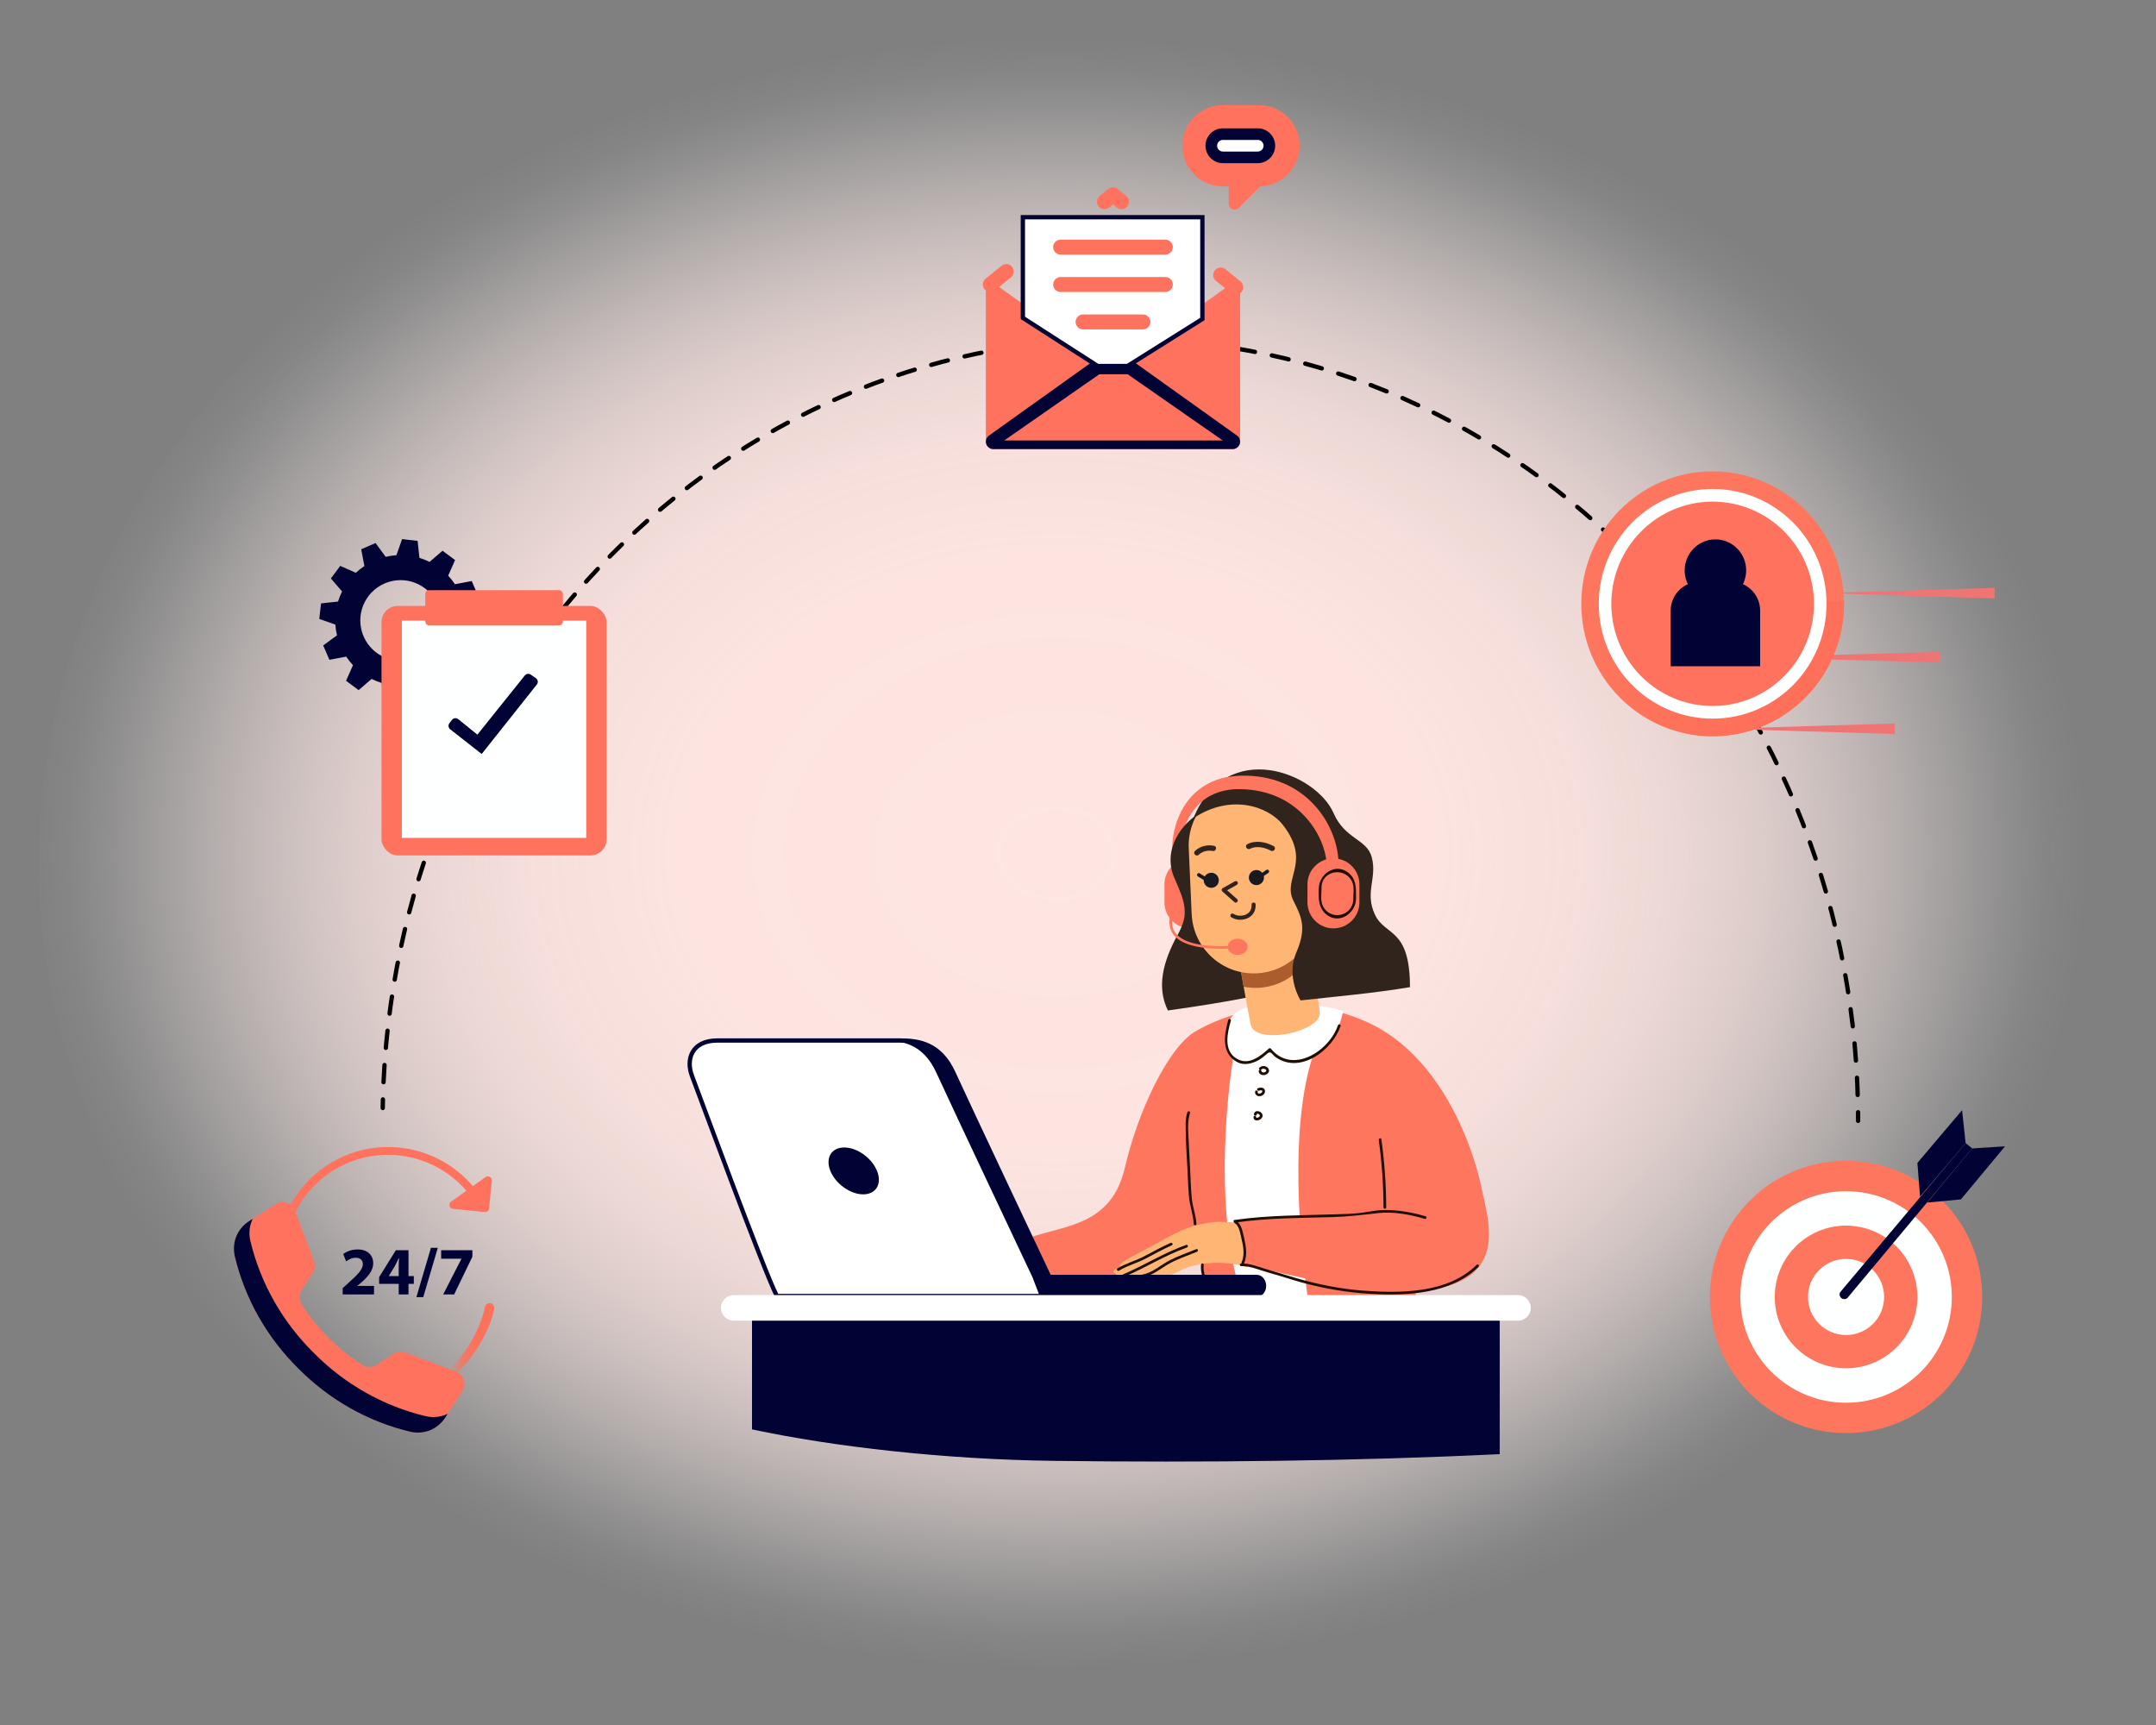 <?xml version="1.0" encoding="UTF-8"?><svg id="a" xmlns="http://www.w3.org/2000/svg" width="500" height="400" xmlns:xlink="http://www.w3.org/1999/xlink" viewBox="0 0 500 400"><rect x="0" y="0" width="500" height="400" fill="#808080" stroke="none"/><defs><radialGradient id="b" cx="-1141.727" cy="672.692" fx="-1141.727" fy="672.692" r="177.535" gradientTransform="translate(1810.298 -532.021) scale(1.371 1.085)" gradientUnits="userSpaceOnUse"><stop offset="0" stop-color="#fee5e1"/><stop offset=".369" stop-color="rgba(254,229,225,.993)" stop-opacity=".993"/><stop offset=".502" stop-color="rgba(254,229,226,.966)" stop-opacity=".966"/><stop offset=".597" stop-color="rgba(254,231,227,.919)" stop-opacity=".919"/><stop offset=".673" stop-color="rgba(254,232,229,.853)" stop-opacity=".853"/><stop offset=".739" stop-color="rgba(254,235,232,.766)" stop-opacity=".766"/><stop offset=".797" stop-color="rgba(254,237,235,.659)" stop-opacity=".659"/><stop offset=".85" stop-color="rgba(254,241,239,.531)" stop-opacity=".531"/><stop offset=".898" stop-color="rgba(254,245,243,.383)" stop-opacity=".383"/><stop offset=".943" stop-color="rgba(254,249,248,.213)" stop-opacity=".213"/><stop offset=".983" stop-color="rgba(254,254,254,.032)" stop-opacity=".032"/><stop offset=".989" stop-color="#fff" stop-opacity="0"/></radialGradient><linearGradient id="c" x1="366.724" y1="155.018" x2="427.641" y2="155.018" gradientUnits="userSpaceOnUse"><stop offset="0" stop-color="#fe7059" stop-opacity="0"/><stop offset=".007" stop-color="rgba(254,112,89,.032)" stop-opacity=".032"/><stop offset=".047" stop-color="rgba(254,112,89,.213)" stop-opacity=".213"/><stop offset=".092" stop-color="rgba(254,112,89,.383)" stop-opacity=".383"/><stop offset=".141" stop-color="rgba(254,112,89,.531)" stop-opacity=".531"/><stop offset=".194" stop-color="rgba(254,112,89,.659)" stop-opacity=".659"/><stop offset=".253" stop-color="rgba(254,112,89,.766)" stop-opacity=".766"/><stop offset=".319" stop-color="rgba(254,112,89,.853)" stop-opacity=".853"/><stop offset=".397" stop-color="rgba(254,112,89,.919)" stop-opacity=".919"/><stop offset=".493" stop-color="rgba(254,112,89,.966)" stop-opacity=".966"/><stop offset=".627" stop-color="rgba(254,112,89,.993)" stop-opacity=".993"/><stop offset="1" stop-color="#fe7059"/></linearGradient><linearGradient id="d" x1="103.824" y1="310.317" x2="114.614" y2="310.317" xlink:href="#c"/></defs><ellipse cx="250" cy="200" rx="241" ry="195.5" fill="url(#b)" stroke-width="0"/><path d="M282.099,209.251c0,3.327-2.696,6.024-6.023,6.024h0c-3.327,0-6.024-2.698-6.024-6.024v-4.18c0-3.326,2.697-6.023,6.024-6.023h0c3.327,0,6.023,2.697,6.023,6.023v4.18Z" fill="#fe765d" stroke-width="0"/><path d="M343.474,275.02c-1.661-8.114-8.851-30.057-26.369-37.986-17.519-7.929-33.931-1.475-40.015,2.211-6.085,3.688-13.092,18.072-16.226,31.533-3.136,13.461-13.831,13.278-22.128,16.228l3.872,14.015,85.561.553.184-2.213c22.312-1.291,16.781-16.228,15.121-24.34ZM255.977,296.503c3.411,0,18.624-11.433,21.759-11.065,1.567,8.39,1.752,12.816,1.936,13.37.185.553-22.774,4.609-23.695-2.305Z" fill="#fe765d" stroke-width="0"/><path d="M286.371,243.119c-1.106,5.285-5.654,37.618,2.091,58.885,6.022.491,14.997,0,14.997,0-1.721-11.187-5.163-42.168,1.966-59.869-7.129.122-19.054.984-19.054.984Z" fill="#fff" stroke-width="0"/><path d="M290.305,233.529c-6.085.371-7.499,6.947-4.733,11.003,2.765,4.057,7.989.736,8.912-1.291,6.578,6.208,15.121.615,16.965-8.605,0-.736-10.448-2.765-21.144-1.107Z" fill="#fff" stroke-width="0"/><path d="M307.639,200.2c-.277-6.136-6.577-17.844-21.513-17.183-10.633.818-11.924,10.891-11.924,10.891-.369,1.131-2.274,3.523-2.274,3.523-.553-4.72,2.431-17.226,15.859-17.561,15.12-.377,22.341,11.456,22.62,19.954-1.2,1.983-2.766.377-2.766.377Z" fill="#fe765d" stroke-width="0"/><path d="M277.975,188.591c-5.107,3.499-8.166,9.322-5.578,15.112,2.588,5.792,3.322,8.343.812,12.874-3.531,6.374-5.02,12.324-2.363,17.735,16.017-2.212,23.066-4.013,23.066-4.013,0,0-6.193-42.383-15.937-41.707Z" fill="#31241c" stroke-width="0"/><path d="M301.751,217.754s3.961,11.937,4.337,16.98c.341,4.624-14.961,7.71-16.047,2.862-1.131-5.768-2.813-15.574-2.813-15.574" fill="#ffb573" stroke-width="0"/><path d="M303.023,222.739l-1.272-4.985-14.523,4.269s.518,3.013,1.18,6.789c1.079.205,2.193.304,3.34.252,4.728-.209,8.809-2.687,11.275-6.325Z" fill="#ab5d2d" stroke-width="0"/><path d="M276.363,211.954c.355,7.95,7.087,14.103,15.032,13.749h0c7.948-.355,14.104-7.085,13.749-15.035l-.68-15.218c-.355-7.948-7.087-14.104-15.034-13.747h0c-7.948.355-14.103,7.085-13.748,15.033l.68,15.219Z" fill="#ffb573" stroke-width="0"/><path d="M295.373,196.197c-1.818-.976-4.206-1.429-6.106-.449-.711.367-.084,1.437.626,1.071,1.481-.764,3.452-.304,4.853.449.705.379,1.331-.692.626-1.071h0Z" fill="#31241c" stroke-width="0"/><path d="M278.004,198.206c.859-.814,2.09-1.11,3.234-.876.781.16,1.113-1.035.33-1.196-1.59-.326-3.249.064-4.442,1.194-.582.551.297,1.427.877.877h0Z" fill="#31241c" stroke-width="0"/><path d="M286.587,209.305c-.111,0-.221-.039-.31-.117l-2.806-2.472c-.114-.1-.172-.25-.156-.401s.104-.285.236-.36l2.828-1.591c.227-.127.512-.046.639.179.127.226.047.512-.178.639l-2.252,1.267,2.311,2.035c.194.171.213.468.042.662-.092.105-.222.159-.352.159Z" fill="#31241c" stroke-width="0"/><path d="M287.626,213.283c-.756,0-1.5-.2-2.079-.595-.214-.146-.269-.438-.123-.652.145-.213.437-.268.651-.123.796.544,2.135.571,3.049.062.55-.307,1.194-.939,1.136-2.207-.012-.259.188-.478.447-.49.254-.015.477.188.49.447.062,1.363-.512,2.453-1.616,3.068-.586.327-1.275.489-1.955.489Z" fill="#31241c" stroke-width="0"/><path d="M289.738,204.115c.342.904,1.353,1.361,2.257,1.018.902-.341,1.362-1.351,1.018-2.255-.342-.906-1.351-1.363-2.256-1.021-.905.342-1.36,1.352-1.019,2.258Z" fill="#1a191f" stroke-width="0"/><path d="M279.268,204.742c.342.903,1.352,1.363,2.257,1.02.903-.341,1.362-1.354,1.02-2.258-.343-.904-1.352-1.359-2.257-1.017-.905.341-1.362,1.35-1.021,2.255Z" fill="#1a191f" stroke-width="0"/><path d="M279.721,204.329c-.073,0-.147-.02-.214-.061l-1.708-1.046c-.194-.119-.255-.372-.136-.566.119-.194.373-.254.566-.136l1.707,1.047c.194.119.255.372.136.566-.078.127-.213.197-.352.197Z" fill="#1a191f" stroke-width="0"/><path d="M292.126,203.713c-.131,0-.259-.062-.339-.177-.129-.187-.083-.443.104-.573l1.786-1.238c.187-.13.443-.083.573.104.129.187.083.443-.104.573l-1.786,1.238c-.071.049-.153.073-.234.073Z" fill="#1a191f" stroke-width="0"/><path d="M318.843,212.046c-2.389-5.148.56-8.343-.711-13.248-1.115-4.29-6.22-4.157-8.854-10.233-4.035-9.317-24.797-17.705-32.538,1.202,8.606-5.835,17.427-2.802,20.775,1.512,6.752,8.699-.176,12.385,2.429,17.558,1.899,3.769,3.144,6.308.69,12.013-2.454,5.704.982,11.129.982,11.129,8.035-.89,17.118-1.68,25.37-3.077,0-13.922-5.756-11.707-8.143-16.855Z" fill="#31241c" stroke-width="0"/><path d="M282.314,283.317c-7.006.614-9.71,2.705-15.98,6.024-6.27,3.319-7.622,4.057-6.147,4.671-3.688.245-1.537,2.211,1.045,1.351-1.72.738.676,1.538,4.118.247.861,1.352,5.287.739,8.114-.86,2.828-1.598,9.589-2.951,15.735-.861.739-3.811-1.597-10.449-1.597-10.449l-5.287-.123Z" fill="#ffb573" stroke-width="0"/><path d="M286.77,283.41c3.78-.829,14.353-1.691,20.623-1.321.369,4.917-2.336,14.875-2.336,14.875l-16.72-3.689s.832-5.255-1.567-9.864Z" fill="#fe765d" stroke-width="0"/><path d="M286.454,283.497c7.465-1.079,15.014-1.058,22.538-1.27,3.624-.103,7.1-.523,10.692-.934,3.414-.39,7.456.35,10.738,1.344.387.117.551-.487.166-.603-3.03-.916-6.577-1.519-9.75-1.451-1.572.034-3.148.356-4.698.587-2.158.322-4.356.343-6.533.413-7.788.252-15.589.194-23.319,1.311-.398.057-.228.66.166.603h0Z" fill="#1f0e03" stroke-width="0"/><path d="M319.753,264.345c.711,5.192,1.082,10.413,1.096,15.653.001.403.626.403.625,0-.014-5.298-.399-10.571-1.118-15.819-.055-.398-.657-.228-.603.166h0Z" fill="#1f0e03" stroke-width="0"/><path d="M287.846,293.586c2.26-.027,4.355.975,6.499,1.557,2.548.691,5.043,1.557,7.589,2.255,5.147,1.411,10.499,2.307,15.827,2.615,8.478.49,18.735.074,25.136-6.272.286-.284-.156-.726-.442-.442-6.691,6.634-17.687,6.642-26.467,5.971-5.251-.402-10.516-1.473-15.567-2.95-2.269-.664-4.533-1.357-6.798-2.034-1.907-.57-3.754-1.35-5.777-1.326-.403.005-.404.63,0,.625h0Z" fill="#1f0e03" stroke-width="0"/><path d="M275.374,257.911c-.559,1.677-.392,3.481-.368,5.224.034,2.398.21,4.791.335,7.185.123,2.364.195,4.729.385,7.089.175,2.179.999,4.243,1.112,6.401.021.401.646.403.625,0-.104-1.973-.86-3.84-1.059-5.813-.218-2.159-.286-4.333-.382-6.5-.097-2.185-.246-4.367-.337-6.553-.091-2.187-.409-4.765.292-6.868.128-.383-.476-.546-.603-.166h0Z" fill="#1f0e03" stroke-width="0"/><path d="M284.84,236.519c-.981,3.461-1.672,7.878,2.209,9.823,1.399.702,2.994.354,4.344-.258.949-.43,1.776-1.156,2.559-1.828.793-.68,1.141.351,1.842.852,5.702,4.078,13.208-1.569,15.097-7.194.128-.383-.476-.546-.603-.166-2.015,6.003-10.626,11.517-15.582,5.394-.111-.137-.326-.104-.442,0-2.056,1.848-4.729,4.036-7.533,2.305-3.057-1.887-2.078-5.973-1.287-8.763.11-.389-.493-.553-.603-.166h0Z" fill="#1f0e03" stroke-width="0"/><path d="M265.065,296.159c1.97-.35,3.549-1.583,5.207-2.622,2.285-1.434,4.852-2.257,7.331-3.279.367-.151.207-.757-.166-.603-2.047.844-4.142,1.558-6.119,2.561-2.15,1.091-3.983,2.908-6.419,3.34-.397.071-.228.673.166.603h0Z" fill="#1f0e03" stroke-width="0"/><path d="M260.591,296.128c4.979-2.103,9.565-5.057,14.676-6.854.378-.133.215-.737-.166-.603-5.163,1.815-9.797,4.793-14.825,6.917-.37.156-.051.695.316.54h0Z" fill="#1f0e03" stroke-width="0"/><path d="M259.484,294.652c1.966-1.194,4.21-1.749,6.231-2.822,2.002-1.063,3.992-2.153,6.063-3.078.368-.164.049-.703-.316-.54-2.07.925-4.062,2.012-6.062,3.078-2.021,1.077-4.263,1.627-6.231,2.822-.344.209-.03.75.316.54h0Z" fill="#1f0e03" stroke-width="0"/><path d="M291.908,248.457c.21,1.11,1.78,1.072,2.288.214.282-.476-.024-1.038-.46-1.285-.533-.303-1.338-.252-1.703.277-.23.333.313.645.54.315.275-.398,1.425.018,1.021.465-.307.339-.985.366-1.083-.151-.075-.396-.678-.228-.603.166h0Z" fill="#1f0e03" stroke-width="0"/><path d="M291.08,253.084c-.159,1.106,1.123,1.417,1.867.802.38-.314.578-.919.258-1.346-.333-.445-.979-.372-1.445-.225-.383.121-.219.725.166.603.233-.074.538-.161.764-.027.194.114-.066.463-.17.539-.228.167-.905.29-.837-.18.057-.394-.546-.564-.603-.166h0Z" fill="#1f0e03" stroke-width="0"/><path d="M290.699,259.068c.055,1.254,1.905.754,2.091-.194.226-1.156-1.79-1.79-1.987-.535-.062.394.541.564.603.166.076-.483.766-.152.774.223.007.295-.84.697-.855.339-.018-.402-.643-.403-.625,0h0Z" fill="#1f0e03" stroke-width="0"/><path d="M278.529,293.274c-.093.922.037,1.987.38,2.85.147.37.752.209.603-.166-.327-.822-.448-1.805-.358-2.684.041-.401-.585-.397-.625,0h0Z" fill="#1f0e03" stroke-width="0"/><path d="M286.338,283.587c1.166.82,1.259,2.446,1.589,3.712.437,1.675.761,3.753.02,5.389-.165.364.374.682.54.315.837-1.846.488-3.96.043-5.871-.345-1.481-.55-3.152-1.877-4.085-.33-.233-.642.31-.315.54h0Z" fill="#1f0e03" stroke-width="0"/><path d="M271.256,212.856c-.982,7.292,9.79,7.316,14.44,7.094.401-.019.403-.644,0-.625-4.105.195-14.739.393-13.838-6.303.053-.394-.549-.564-.603-.166h0Z" fill="#fe765d" stroke-width="0"/><path d="M289.323,219.547c0,1.035-1.032,1.874-2.306,1.874s-2.304-.84-2.304-1.874,1.031-1.876,2.304-1.876,2.306.841,2.306,1.876Z" fill="#fe765d" stroke-width="0"/><path d="M287.786,179.87c-7.66.192-11.916,4.342-14.061,8.749.73.081,1.52.295,2.177.606,1.587-2.75,4.598-5.774,10.225-6.207,14.936-.661,21.236,11.047,21.513,17.183,0,0,1.567,1.606,2.766-.377-.278-8.498-7.5-20.331-22.62-19.954Z" fill="#fe765d" stroke-width="0"/><path d="M315.261,209.251c0,3.327-2.698,6.024-6.023,6.024h0c-3.329,0-6.025-2.698-6.025-6.024v-4.18c0-3.326,2.696-6.023,6.025-6.023h0c3.326,0,6.023,2.697,6.023,6.023v4.18Z" fill="#fe765d" stroke-width="0"/><path d="M313.842,208.608c-.219,4.066-5.676,4.998-7.174,1.18-.447-1.139-.192-2.753-.192-3.953,0-4.161,5.722-4.879,7.174-1.179.447,1.139.192,2.753.192,3.952,0,.403.625.403.625,0,0-2.509.245-4.929-2.134-6.492-2.883-1.893-6.317.648-6.482,3.719-.133,2.468-.153,4.991,2.133,6.493,2.883,1.893,6.318-.648,6.483-3.72.022-.403-.604-.401-.625,0Z" fill="#1f0e03" stroke-width="0"/><path d="M243.345,296.103h48.067c2.213,0,2.705,4.426-.983,4.426h-110.271c-3.32-6.639-18.194-47.207-19.669-51.018-1.475-3.811-.122-8.237,5.901-8.237h42.289c4.425,0,9.343.736,12.416,7.498,3.073,6.762,22.25,47.33,22.25,47.33Z" fill="#fff" stroke="#000333" stroke-miterlimit="10"/><path d="M291.564,300.353c.145-.051.275-.112.398-.178.012-.006.024-.01.034-.017,1.888-1.057,1.24-4.056-.583-4.056h-48.067s-.015-.033-.038-.081c-.022-.046-.052-.108-.093-.196-.171-.361-.504-1.068-.975-2.065-4.124-8.728-18.518-39.209-21.145-44.988-3.073-6.763-7.991-7.498-12.416-7.498h-3.935c4.426,0,9.343.736,12.417,7.498,3.073,6.762,22.251,47.33,22.251,47.33l1.66,4.306s2.072.049,5.38.12h43.977c.222,0,.425-.018.617-.048.122-.019.231-.053.341-.084.058-.016.122-.026.177-.044Z" fill="#000333" stroke-width="0"/><path d="M203.392,271.517c1.213,3.001-.225,5.433-3.212,5.433s-6.393-2.432-7.606-5.433c-1.213-3.002.224-5.436,3.212-5.436s6.393,2.434,7.606,5.436Z" fill="#000333" stroke-width="0"/><path d="M347.804,303.961h-173.407v27.488c19.036,4.053,44.693,6.981,69.959,7.301,34.589.437,70.454.045,103.448-1.56v-33.229Z" fill="#000333" stroke-width="0"/><path d="M355,303.276c0,1.639-1.33,2.97-2.971,2.97h-181.858c-1.64,0-2.97-1.331-2.97-2.97h0c0-1.641,1.33-2.971,2.97-2.971h181.858c1.641,0,2.971,1.33,2.971,2.971h0Z" fill="#fff" stroke-width="0"/><path d="M88.762,256.931c.01-.667.024-1.334.041-2" fill="none" stroke="#000" stroke-linecap="round" stroke-miterlimit="10"/><path d="M88.945,250.942c4.412-95.981,79.232-172.363,170.884-172.363,93.23,0,169.044,79.036,171.049,177.339" fill="none" stroke="#000" stroke-dasharray="0 0 3.991 3.991" stroke-linecap="round" stroke-miterlimit="10"/><path d="M430.909,257.914c.007.666.01,1.333.01,2" fill="none" stroke="#000" stroke-linecap="round" stroke-miterlimit="10"/><polygon points="462.56 136.313 422.402 137.54 462.56 138.767 462.56 136.313" fill="#ef7574" stroke-width="0"/><polygon points="439.435 167.763 399.276 168.99 439.435 170.217 439.435 167.763" fill="#ef7574" stroke-width="0"/><polygon points="449.986 151.176 405.103 152.403 449.986 153.63 449.986 151.176" fill="#ef7574" stroke-width="0"/><ellipse cx="397.182" cy="140.014" rx="30.46" ry="30.713" fill="#fe765d" stroke-width="0"/><path d="M397.182,140.014l30.452-.706c.003.116.005.232.006.348.195,16.848-13.394,30.872-30.103,31.069-16.709.196-30.618-13.506-30.812-30.353l30.458-.358Z" fill="url(#c)" stroke-width="0"/><ellipse cx="397.182" cy="140.014" rx="26.407" ry="26.627" fill="#feffff" stroke-width="0"/><path d="M373.685,140.29c-.151-13.085,10.246-23.815,23.223-23.968,12.977-.152,23.619,10.332,23.77,23.416.151,13.085-10.246,23.816-23.223,23.968-12.977.152-23.619-10.332-23.77-23.416Z" fill="#ff725e" stroke-width="0"/><path d="M394.168,134.879h7.312c3.706,0,6.716,3.009,6.716,6.716v12.892h-20.743v-12.892c0-3.706,3.009-6.716,6.716-6.716Z" fill="#000333" stroke-width="0"/><ellipse cx="397.824" cy="132.265" rx="7.13" ry="7.19" fill="#000333" stroke-width="0"/><circle cx="428.123" cy="300.746" r="31.57" transform="translate(-70.876 458.026) rotate(-52.582)" fill="#fe765d" stroke-width="0"/><circle cx="428.123" cy="300.746" r="24.525" fill="#feffff" stroke-width="0"/><circle cx="428.123" cy="300.746" r="16.54" transform="translate(61.229 673.742) rotate(-80.56)" fill="#fe765d" stroke-width="0"/><circle cx="428.123" cy="300.746" r="8.826" fill="#feffff" stroke-width="0"/><path d="M426.75,299.648l29.099-34.59,1.51,1.235c-9.643,11.564-19.285,23.129-28.928,34.693-.396.337-.977.35-1.384.034-.414-.322-.542-.903-.297-1.373Z" fill="#000333" stroke-width="0"/><polygon points="445.28 277.48 444.663 269.656 455.026 257.44 455.85 265.058 445.28 277.48" fill="#000333" stroke-width="0"/><polygon points="446.941 278.859 454.754 278.118 465 265.804 457.354 266.306 446.941 278.859" fill="#000333" stroke-width="0"/><path d="M113.602,272.905c-.313-.182-.704-.164-.999.046l-2.938,2.097c-9.256-10.855-25.559-12.152-36.414-2.896-10.855,9.256-12.152,25.559-2.896,36.414,7.324,8.59,21.23,15.635,31.618,11.216.469-.199.688-.742.489-1.211s-.742-.688-1.211-.489c-12.193,5.204-28.148-4.669-33.352-16.862-5.204-12.193.463-26.297,12.656-31.5,9.613-4.102,20.775-1.513,27.601,6.402l-3.54,2.521c-.416.295-.514.871-.219,1.287.154.217.394.357.659.384l7.347.735c.507.051.96-.319,1.01-.826l.644-6.429c.036-.36-.142-.708-.455-.89Z" fill="#ff725e" stroke-width="0"/><path d="M103.824,317.726s6.471-5.063,8.67-14.712c.111-.485.535-.845,1.059-.845h0c.718,0,1.152.627,1.045,1.304-.747,4.757-5.379,12.516-9.043,14.992l-1.731-.739Z" fill="url(#d)" stroke-width="0"/><path d="M76.214,310.233c-2.373-2.369-4.477-4.991-6.265-7.819-.653-1.033-.646-2.273.018-3.298l2.552-3.939c.544-.841.648-1.8.296-2.738l-4.389-11.698c-.687-1.832-2.863-2.557-4.512-1.503l-6.123,3.912c-2.794,1.785-4.092,4.995-3.322,8.221,2.369,9.928,7.537,18.862,14.679,25.928,7.066,7.142,16,12.31,25.929,14.679,3.226.77,6.435-.528,8.221-3.322l3.912-6.123c1.054-1.649.329-3.824-1.503-4.512l-11.698-4.389c-.938-.352-1.897-.248-2.738.296l-3.939,2.552c-1.025.664-2.266.671-3.298.018-2.827-1.788-5.45-3.892-7.819-6.265h0Z" fill="#ff725e" fill-rule="evenodd" stroke-width="0"/><path d="M98.676,328.377c-9.928-2.369-18.862-7.537-25.928-14.679-7.142-7.066-12.31-16-14.679-25.929-.43-1.803-.215-3.601.547-5.148l-.825.527c-2.794,1.785-4.092,4.995-3.322,8.221,2.369,9.928,7.537,18.863,14.679,25.928,7.066,7.142,16,12.31,25.929,14.679,3.226.77,6.435-.528,8.221-3.322l.527-.825c-1.547.762-3.345.977-5.148.547h0Z" fill="#000333" fill-rule="evenodd" stroke-width="0"/><path d="M79.469,300.157v-1.452l1.325-1.199c2.24-2.004,3.329-3.156,3.36-4.355,0-.836-.505-1.499-1.688-1.499-.884,0-1.656.442-2.192.852l-.679-1.72c.772-.584,1.972-1.057,3.36-1.057,2.319,0,3.598,1.357,3.598,3.219,0,1.72-1.247,3.093-2.729,4.418l-.947.789v.031h3.866v1.972h-7.273Z" fill="#000333" stroke-width="0"/><path d="M92.466,300.157v-2.446h-4.544v-1.562l3.881-6.248h2.935v6.011h1.23v1.799h-1.23v2.446h-2.271ZM92.466,295.913v-2.272c0-.615.031-1.247.078-1.909h-.062c-.332.663-.6,1.262-.947,1.909l-1.372,2.24v.031h2.304Z" fill="#000333" stroke-width="0"/><path d="M96.564,300.788l3.376-11.439h1.594l-3.377,11.439h-1.593Z" fill="#000333" stroke-width="0"/><path d="M109.547,289.902v1.515l-4.229,8.741h-2.54l4.229-8.252v-.031h-4.701v-1.972h7.241Z" fill="#000333" stroke-width="0"/><path d="M285.87,104.139h-55.509c-.958,0-1.735-.777-1.735-1.735v-34.693c.004-.958.785-1.731,1.743-1.727.358.002.707.114.998.322l23.834,17.017h5.828l23.834-17.017c.78-.556,1.864-.373,2.419.407.208.292.32.64.322.998v34.693c0,.958-.777,1.735-1.735,1.735Z" fill="#ff725e" stroke-width="0"/><path d="M285.87,104.139h-55.509c-.958-.006-1.73-.788-1.724-1.746.004-.552.27-1.07.717-1.394l24.285-17.346c.289-.219.643-.335,1.006-.33h6.939c.363-.005.717.111,1.006.33l24.285,17.346c.776.562.95,1.646.388,2.422-.324.447-.842.714-1.394.717Z" fill="#000333" stroke-width="0"/><polygon points="232.905 102.129 283.561 102.129 261.537 86.793 254.93 86.793 232.905 102.129" fill="#ff725e" stroke-width="0"/><path d="M229.669,67.712c-.958.004-1.738-.769-1.742-1.727-.002-.529.237-1.03.649-1.36l3.695-3.001c.744-.604,1.836-.491,2.44.253.002.002.004.005.006.007.594.744.478,1.828-.26,2.429l-3.695,3.018c-.31.249-.696.383-1.093.382Z" fill="#ff725e" stroke-width="0"/><path d="M256.138,48.509c-.958.004-1.738-.769-1.742-1.727-.002-.529.237-1.03.649-1.36l1.977-1.613c.637-.517,1.549-.517,2.186,0l1.977,1.613c.742.608.851,1.703.243,2.446-.608.742-1.703.851-2.446.243l-.867-.711-.885.711c-.307.255-.693.396-1.093.399Z" fill="#ff725e" stroke-width="0"/><path d="M286.563,68.329c-.397.002-.783-.133-1.093-.382l-3.469-2.81c-.747-.608-.86-1.707-.252-2.455s1.707-.86,2.455-.252l3.469,2.81c.747.599.867,1.691.268,2.438-.335.417-.843.657-1.378.649Z" fill="#ff725e" stroke-width="0"/><path d="M286.3,48.607c-.177.005-.352-.032-.512-.108-.503-.207-.832-.695-.835-1.239v-4.04h-1.347c-5.206,0-9.426-4.22-9.426-9.426s4.22-9.426,9.426-9.426h8.08c5.206-.16,9.556,3.931,9.716,9.137.16,5.206-3.931,9.556-9.137,9.716l-5.009,5.009c-.256.247-.6.383-.956.377Z" fill="#ff725e" stroke-width="0"/><path d="M283.607,37.834c-2.231,0-4.04-1.809-4.04-4.04s1.809-4.04,4.04-4.04h8.08c2.231,0,4.04,1.809,4.04,4.04s-1.809,4.04-4.04,4.04h-8.08Z" fill="#000333" stroke-width="0"/><path d="M291.687,35.141h-8.08c-.744,0-1.347-.603-1.347-1.347s.603-1.347,1.347-1.347h8.08c.744,0,1.347.603,1.347,1.347s-.603,1.347-1.347,1.347Z" fill="#fff" stroke-width="0"/><path d="M237.213,73.713l17.346,11.154h6.939l17.346-10.894v-23.609h-41.632v23.348Z" fill="#fff" stroke="#000333" stroke-miterlimit="10"/><path d="M270.258,59.038h-24.285c-.958,0-1.735-.777-1.735-1.735s.777-1.735,1.735-1.735h24.285c.958,0,1.735.777,1.735,1.735s-.777,1.735-1.735,1.735Z" fill="#ff725e" stroke-width="0"/><path d="M270.258,67.712h-24.285c-.958,0-1.735-.777-1.735-1.735s.777-1.735,1.735-1.735h24.285c.958,0,1.735.777,1.735,1.735s-.777,1.735-1.735,1.735Z" fill="#ff725e" stroke-width="0"/><path d="M265.054,76.385h-13.877c-.958,0-1.735-.777-1.735-1.735s.777-1.735,1.735-1.735h13.877c.958,0,1.735.777,1.735,1.735s-.777,1.735-1.735,1.735Z" fill="#ff725e" stroke-width="0"/><path d="M110.844,138.065l-1.443-3.33-3.894.737c-.472-.711-.996-1.375-1.568-1.983l1.601-3.621-2.915-2.162-3.005,2.586c-.756-.374-1.541-.684-2.348-.928l-.424-3.941-3.605-.415-1.307,3.737c-.834.053-1.669.179-2.501.375l-2.338-3.201-3.33,1.443.737,3.894c-.711.472-1.374.996-1.983,1.568l-3.621-1.601-2.162,2.915,2.586,3.005c-.374.755-.684,1.541-.928,2.348l-3.941.424-.415,3.605,3.737,1.307c.053.834.179,1.669.375,2.501l-3.201,2.338,1.443,3.33,3.894-.737c.472.711.996,1.374,1.568,1.983l-1.601,3.62,2.915,2.162,3.005-2.586c.755.374,1.541.684,2.348.928l.424,3.941,3.605.415,1.307-3.736c.834-.053,1.669-.179,2.5-.375l2.338,3.201,3.33-1.443-.737-3.894c.711-.472,1.375-.996,1.983-1.568l3.621,1.601,2.162-2.915-2.586-3.004c.374-.756.684-1.541.928-2.348l3.941-.424.415-3.605-3.737-1.307c-.053-.834-.179-1.669-.375-2.501l3.201-2.338h.001ZM96.614,152.437c-4.734,2.052-10.234-.122-12.286-4.856-2.052-4.734.122-10.234,4.856-12.286,4.734-2.052,10.235.122,12.286,4.856,2.052,4.734-.122,10.234-4.856,12.286h0Z" fill="#000333" stroke-width="0"/><rect x="88.475" y="140.51" width="52.203" height="57.855" rx="3.75" ry="3.75" fill="#ff725e" stroke-width="0"/><rect x="93.192" y="143.918" width="42.768" height="50.374" fill="#feffff" stroke-width="0"/><path d="M106.275,166.761l4.436,3.591,11.001-13.722c.335-.418.936-.504,1.375-.199l1.197.833c.482.336.581,1.008.216,1.468l-12.792,16.109-7.302-5.729c-.443-.348-.52-.989-.171-1.431l.599-.759c.351-.445.998-.517,1.439-.16Z" fill="#000333" stroke-width="0"/><rect x="98.616" y="136.853" width="31.92" height="8.146" rx=".854" ry=".854" fill="#ff725e" stroke-width="0"/></svg>